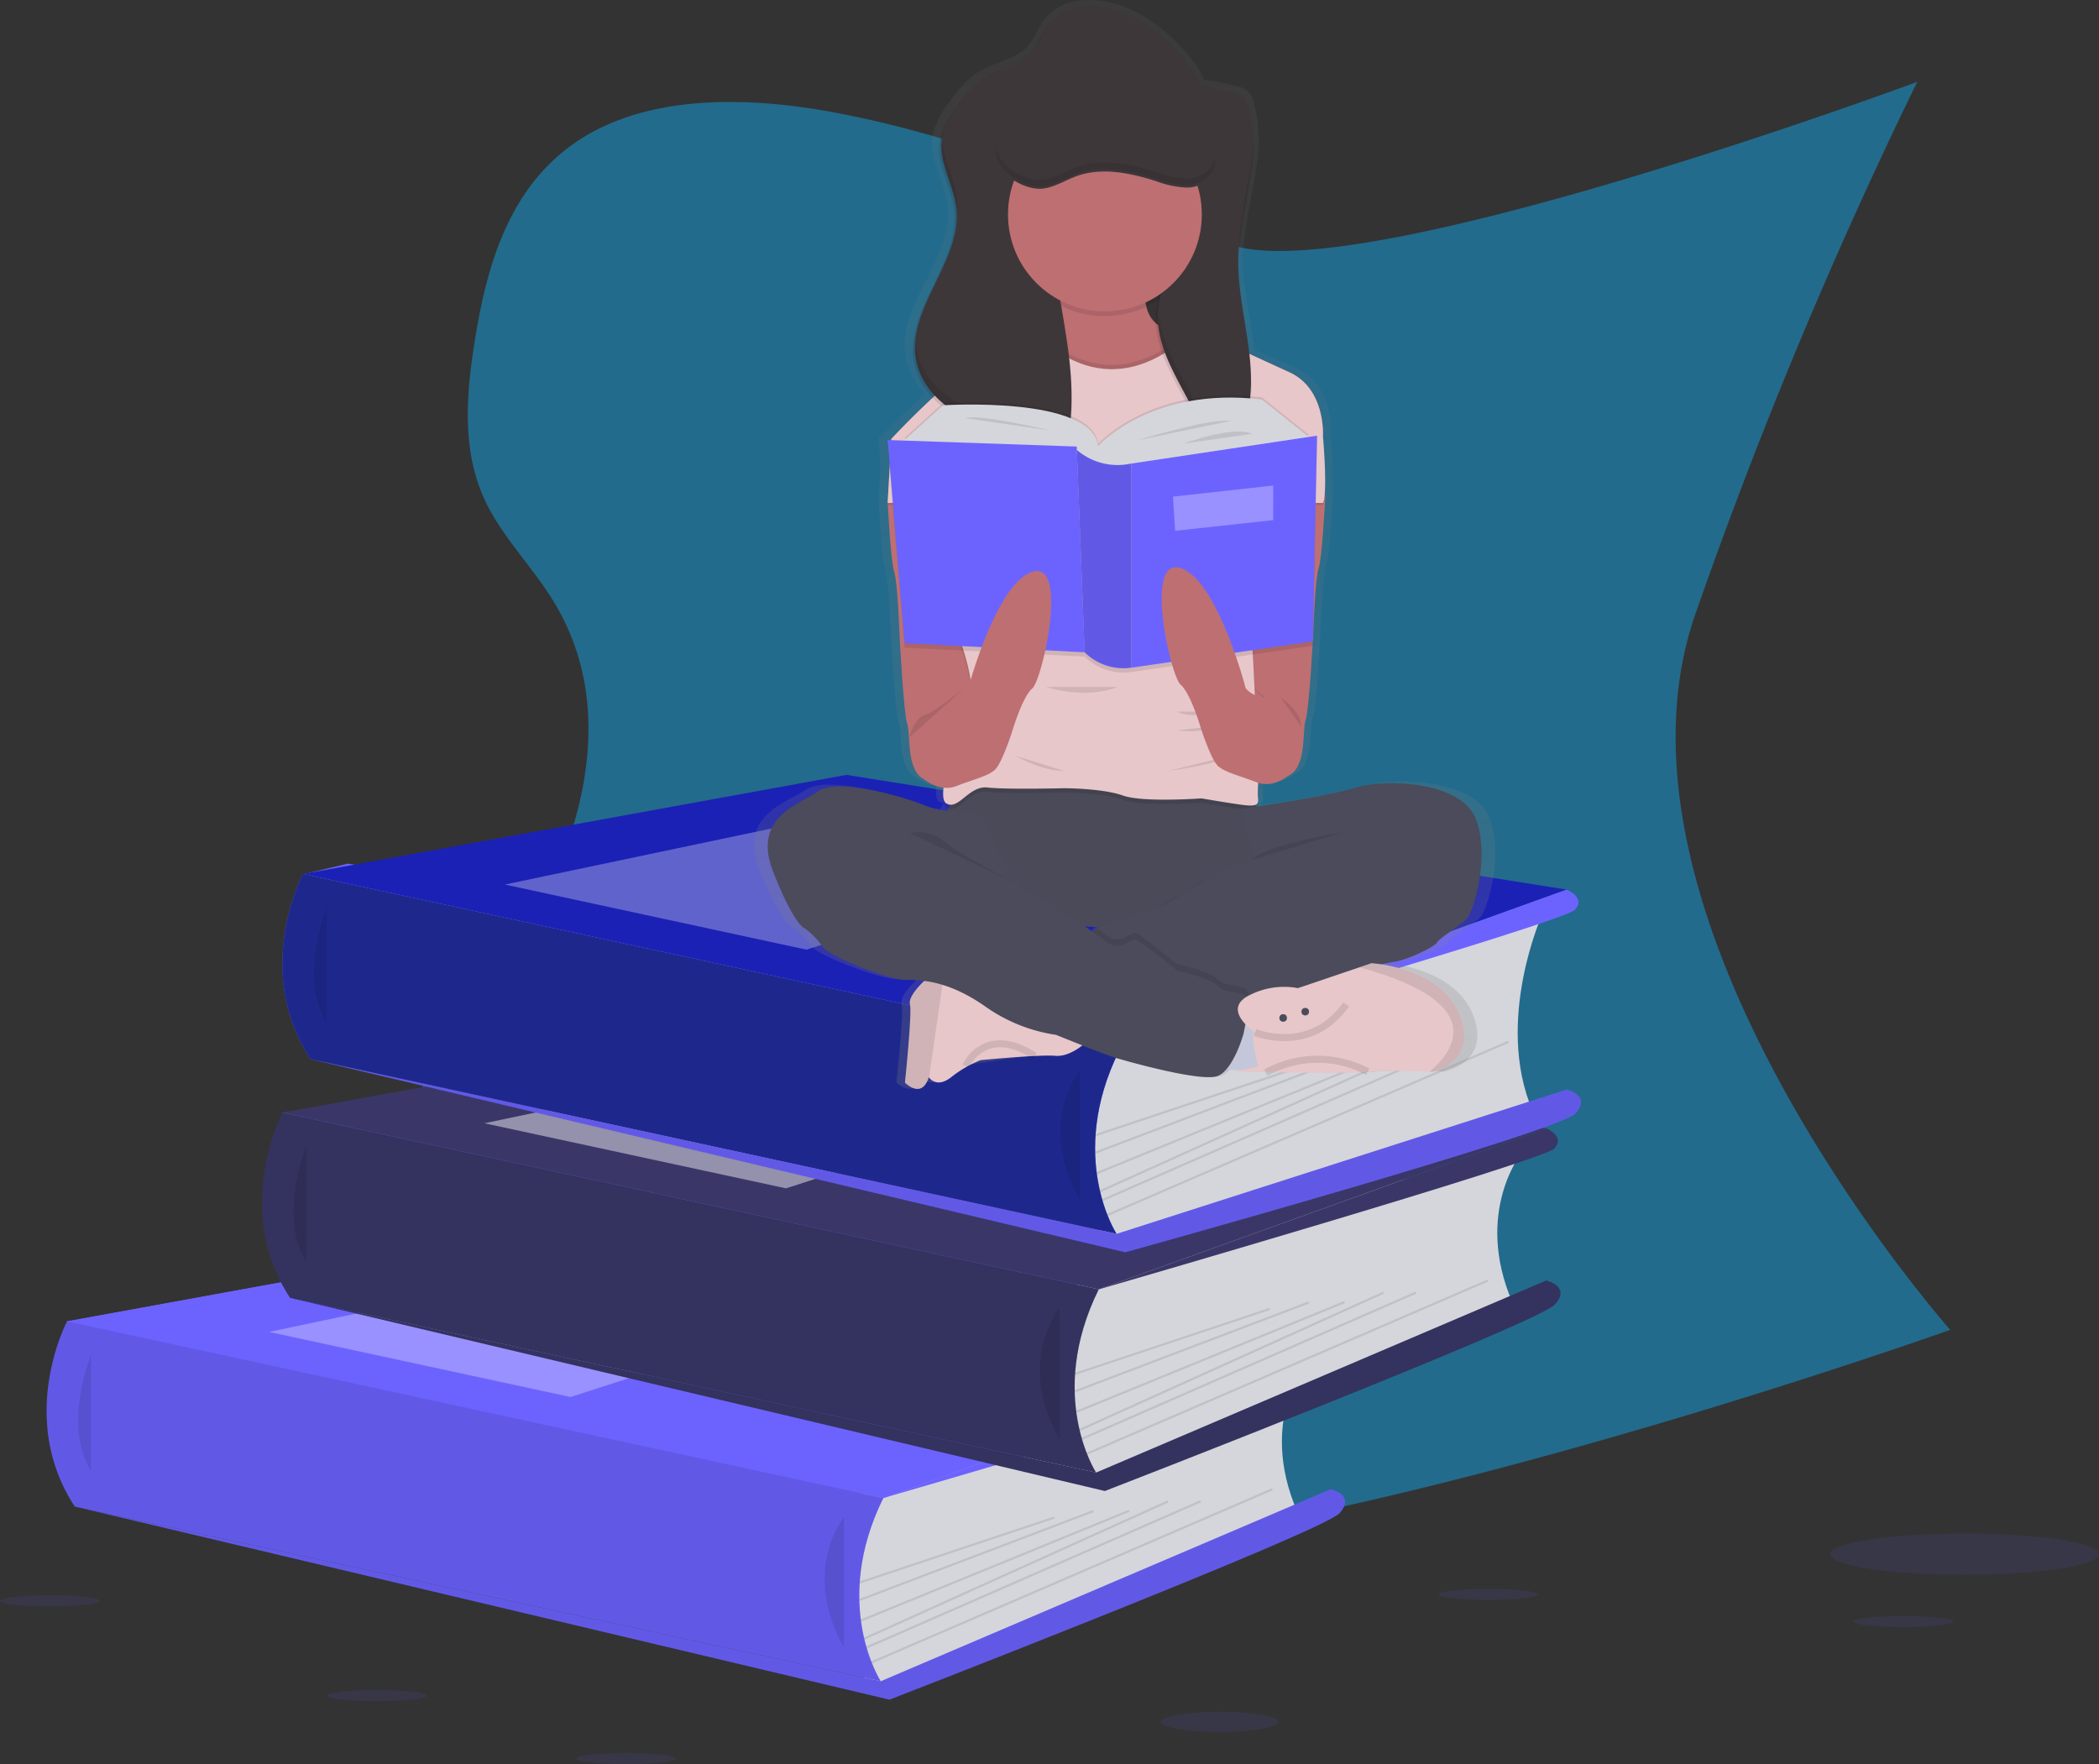 <svg xmlns="http://www.w3.org/2000/svg" xmlns:xlink="http://www.w3.org/1999/xlink" width="295.865" height="248.667" viewBox="0 0 295.865 248.667"><rect x="0" y="0" width="295.865" height="248.667" fill="#333333" stroke="none"/><defs><linearGradient id="a" x1="0.5" y1="1" x2="0.5" gradientUnits="objectBoundingBox"><stop offset="0" stop-color="gray" stop-opacity="0.251"/><stop offset="0.54" stop-color="gray" stop-opacity="0.122"/><stop offset="1" stop-color="gray" stop-opacity="0.102"/></linearGradient></defs><g transform="translate(-28.25 -0.008)"><path d="M290.448,131.413a687.3,687.3,0,0,1,31.21-74.833s-79.677,29.586-97.046,22.84c-18-6.991-35.828-14.737-55.145-18.44-12.425-2.382-26.635-2.719-36.644,3.942C123.186,71.344,120.073,82.4,118.4,92.667c-1.26,7.725-2,15.853,1.453,23.085,2.394,5.021,6.648,9.241,9.587,14.067,10.235,16.734,3,37.369-8.088,53.708-5.2,7.667-11.238,14.984-15.25,23.137s-5.871,17.507-2.361,25.831c3.483,8.257,11.78,14.446,20.764,18.8,18.253,8.853,39.754,11.385,60.736,12.819,44.015,3.012,141.07-31.623,141.07-31.623S275.174,174.83,290.448,131.413Z" transform="translate(-23.161 -45.036)" fill="#13a1e1" opacity="0.51"/><path d="M174.231,487.5l-104.67-.511L59.16,462.6l36.776-2.67-6.41-26.746,72.738-9.428L92.612,399.542l6.153-1.462,112,18.272L204.6,458.091l-8.816,22.938Z" transform="translate(-21.458 -276.341)" fill="#6c63ff"/><path d="M187,698.613s6.422-1.028,10.275,3.511c0,0-2.826,2.226-8.9-.856Z" transform="translate(-137.292 -498.179)" fill="#6c63ff"/><path d="M178.811,698.51s-4.1,5.043-2.079,10.657c0,0,3.339-1.336,3.7-8.144Z" transform="translate(-129.775 -498.176)" fill="#6c63ff"/><path d="M172.76,667.7s2.569-4.712,12.844,1.884c0,0-1.37,3.168-5.908,2.911S173.959,670.181,172.76,667.7Z" transform="translate(-127.406 -475.654)" fill="#6c63ff"/><path d="M157.317,670.279s-5.33-.612-5.847,11.59c0,0,3.379.7,5.78-3.159S158.666,672.685,157.317,670.279Z" transform="translate(-112.627 -478.575)" fill="#6c63ff"/><path d="M572.807,670.36s-6.932,8.462-1.428,21.253l-55.35,24.006-5.312,1.113-2.446-10.7,1.636-13.507v-7.382Z" transform="translate(-360.316 -478.635)" fill="#d5d6db"/><path d="M59.16,577.356l76.61-13.966,101.511,16.171-63.05,22.7Z" transform="translate(-21.458 -391.098)" fill="#6c63ff"/><path d="M59.16,577.356l76.61-13.966,101.511,16.171-63.05,22.7Z" transform="translate(-21.458 -391.098)" fill="#6c63ff"/><path d="M141.193,652.47s-7.165,13.575,1.092,26.113L255.891,703.2s-7.052-10.813.364-25.822Z" transform="translate(-103.491 -466.215)" fill="#6c63ff"/><path d="M141.193,652.47s-7.165,13.575,1.092,26.113L255.891,703.2s-7.052-10.813.364-25.822Z" transform="translate(-103.491 -466.215)" opacity="0.1"/><path d="M154.679,667.86s-4.095,9.932,0,16.36" transform="translate(-113.591 -476.899)" opacity="0.1"/><path d="M264.916,756.924l63.424-27.064s3.547.765,1.254,3.364-63.454,26.3-63.454,26.3L151.31,732.306Z" transform="translate(-112.516 -519.939)" fill="#6c63ff"/><path d="M264.916,756.924l63.424-27.064s3.547.765,1.254,3.364-63.454,26.3-63.454,26.3L151.31,732.306Z" transform="translate(-112.516 -519.939)" opacity="0.1"/><path d="M499.639,742.86s-6.116,7.339,0,18.348" transform="translate(-352.438 -528.964)" opacity="0.1"/><rect width="28.92" height="0.306" transform="translate(149.379 222.924) rotate(-18.45)" opacity="0.1"/><rect width="35.238" height="0.306" transform="translate(149.368 225.386) rotate(-20.82)" opacity="0.1"/><rect width="40.843" height="0.306" transform="translate(149.552 228.288) rotate(-22.26)" opacity="0.1"/><rect width="47.014" height="0.306" transform="translate(149.993 230.847) rotate(-24.31)" opacity="0.1"/><rect width="51.421" height="0.306" transform="matrix(0.916, -0.401, 0.401, 0.916, 150.333, 232.092)" opacity="0.1"/><rect width="61.534" height="0.306" transform="translate(151.044 234.184) rotate(-23.36)" opacity="0.1"/><path d="M152.23,588.255l53.821-11.315,32.788,6.269-44.1,14.22Z" transform="translate(-86.067 -400.505)" fill="#fff" opacity="0.3"/><path d="M587.06,659.69s2.783,1.122,1.15,2.856S524,682.39,524,682.39Z" transform="translate(-371.236 -471.228)" fill="#6c63ff"/><path d="M672.1,574.18s-6.93,8.458-1.425,21.253l-55.35,24.006-5.312,1.119-2.446-10.7,1.66-13.5v-7.391Z" transform="translate(-429.25 -411.867)" fill="#d5d6db"/><path d="M158.46,481.173l76.607-13.963,101.514,16.171-63.05,22.7Z" transform="translate(-90.391 -324.331)" fill="#3a3768"/><path d="M240.448,556.29s-7.168,13.575,1.089,26.113L355.143,607.02s-7.049-10.822.376-25.825Z" transform="translate(-172.392 -399.448)" fill="#3a3768"/><path d="M240.448,556.29s-7.168,13.575,1.089,26.113L355.143,607.02s-7.049-10.822.376-25.825l-35.926-7.776Z" transform="translate(-172.392 -399.448)" opacity="0.1"/><path d="M253.972,571.68s-4.092,9.929,0,16.36" transform="translate(-182.521 -410.131)" opacity="0.1"/><path d="M364.206,660.744l63.427-27.064s3.544.764,1.251,3.364-63.454,26.3-63.454,26.3L250.6,636.126Z" transform="translate(-181.443 -453.172)" fill="#3a3768"/><path d="M364.206,660.744l63.427-27.064s3.544.764,1.251,3.364-63.454,26.3-63.454,26.3L250.6,636.126Z" transform="translate(-181.443 -453.172)" opacity="0.1"/><path d="M598.929,646.68s-6.116,7.339,0,18.348" transform="translate(-421.365 -462.196)" opacity="0.1"/><rect width="28.92" height="0.306" transform="translate(179.744 193.515) rotate(-18.45)" opacity="0.1"/><rect width="35.238" height="0.306" transform="translate(179.738 195.976) rotate(-20.82)" opacity="0.1"/><rect width="40.843" height="0.306" transform="translate(179.917 198.874) rotate(-22.26)" opacity="0.1"/><rect width="47.014" height="0.306" transform="translate(180.362 201.433) rotate(-24.31)" opacity="0.1"/><rect width="51.421" height="0.306" transform="matrix(0.916, -0.401, 0.401, 0.916, 180.697, 202.675)" opacity="0.1"/><rect width="61.534" height="0.306" transform="translate(181.411 204.766) rotate(-23.36)" opacity="0.1"/><path d="M251.53,492.075l53.821-11.315,32.788,6.269-44.1,14.22Z" transform="translate(-155 -333.737)" fill="#fff" opacity="0.45"/><path d="M686.38,563.51s2.78,1.122,1.15,2.853-64.2,19.844-64.2,19.844Z" transform="translate(-440.191 -404.46)" fill="#3a3768"/><path d="M681.524,464.15s-6.933,15.189-1.428,27.981l-55.35,17.278-5.3,1.122L617,499.828l1.636-13.507V478.93Z" transform="translate(-435.796 -335.484)" fill="#d5d6db"/><path d="M167.89,371.146,244.5,357.18l101.514,16.171-63.054,22.7Z" transform="translate(-96.938 -247.948)" fill="#1c21b5"/><path d="M249.9,446.26s-7.177,13.575,1.079,26.113L364.589,496.99s-7.052-10.822.373-25.822Z" transform="translate(-178.951 -323.065)" fill="#6c63ff"/><path d="M249.9,446.26s-7.177,13.575,1.079,26.113L364.589,496.99s-7.052-10.822.373-25.822Z" transform="translate(-178.951 -323.065)" fill="#051565" opacity="0.75"/><path d="M263.409,461.65s-4.095,9.932,0,16.36" transform="translate(-189.071 -333.749)" opacity="0.1"/><path d="M373.646,556.267l63.424-20.336s3.547.765,1.254,3.364-63.454,19.571-63.454,19.571L260.04,531.65Z" transform="translate(-187.996 -382.343)" fill="#6c63ff"/><path d="M373.646,556.267l63.424-20.336s3.547.765,1.254,3.364-63.454,19.571-63.454,19.571L260.04,531.65Z" transform="translate(-187.996 -382.343)" opacity="0.1"/><path d="M608.369,536.65s-6.116,7.339,0,18.348" transform="translate(-427.918 -385.814)" opacity="0.1"/><rect width="28.92" height="0.306" transform="translate(182.632 159.867) rotate(-18.45)" opacity="0.1"/><rect width="35.238" height="0.306" transform="translate(182.623 162.329) rotate(-20.82)" opacity="0.1"/><rect width="40.843" height="0.306" transform="translate(182.8 165.229) rotate(-22.26)" opacity="0.1"/><rect width="47.014" height="0.306" transform="translate(183.249 167.786) rotate(-24.31)" opacity="0.1"/><rect width="51.421" height="0.306" transform="matrix(0.916, -0.401, 0.401, 0.916, 183.586, 169.03)" opacity="0.1"/><rect width="61.534" height="0.306" transform="translate(184.298 171.123) rotate(-23.36)" opacity="0.1"/><path d="M260.96,382.045l53.821-11.315L347.57,377l-44.1,14.22Z" transform="translate(-161.547 -257.354)" fill="#fff" opacity="0.3"/><path d="M695.811,453.48s2.783,1.122,1.15,2.856-64.2,19.844-64.2,19.844Z" transform="translate(-446.737 -328.077)" fill="#6c63ff"/><ellipse cx="7.03" cy="0.786" rx="7.03" ry="0.786" transform="translate(74.338 238.232)" fill="#6c63ff" opacity="0.1"/><ellipse cx="7.03" cy="0.786" rx="7.03" ry="0.786" transform="translate(28.25 224.874)" fill="#6c63ff" opacity="0.1"/><ellipse cx="7.03" cy="0.786" rx="7.03" ry="0.786" transform="translate(109.468 247.103)" fill="#6c63ff" opacity="0.1"/><ellipse cx="7.03" cy="0.786" rx="7.03" ry="0.786" transform="translate(289.495 227.78)" fill="#6c63ff" opacity="0.1"/><ellipse cx="7.03" cy="0.786" rx="7.03" ry="0.786" transform="translate(230.991 223.966)" fill="#6c63ff" opacity="0.1"/><ellipse cx="8.315" cy="1.428" rx="8.315" ry="1.428" transform="translate(191.861 241.281)" fill="#6c63ff" opacity="0.1"/><path d="M568.088,158.8c-2-5.434-13.009-5.945-17.786-4.56a142.8,142.8,0,0,1-14.373,2.66l-.248-.235c.5-.147.508-.508.446-1.043a16.313,16.313,0,0,1,.031-2.116,5.21,5.21,0,0,0,4.428-.994h0c2.752-1.223,2.012-6.459,2.538-7.89.394-1.07.82-7.376,1.009-10.52h.04l.021-1.055c.028-.456.04-.722.04-.722s.269-7.688.8-9.244c.489-1.431.887-8.642.948-9.786v-.15l-.04-.667c.028-.486.04-1.027.037-1.6,0-2.615-.272-5.908-.306-6.44v-.278c.021-1.116-.119-6.706-4.874-8.819-1.752-.783-3.859-1.716-5.9-2.624-.526-4.541-1.728-9.058-1.624-13.633,0-.688.061-1.376.128-2.061,0,.2-.021.4-.024.612v1.333c.18-5.722,2.342-11.474,2.141-17.073-.018.547-.058,1.1-.11,1.648a17.776,17.776,0,0,0-.587-5.624,3.328,3.328,0,0,0-.96-1.743,3.954,3.954,0,0,0-1.676-.664,33.7,33.7,0,0,0-4.4-.82,6.794,6.794,0,0,0-.991-1.924c-3.1-4.257-7.694-8.257-13.125-9.174-2.725-.459-5.859-.076-7.712,1.872a5.776,5.776,0,0,0-.544.55c-1,1.19-1.425,2.752-2.446,3.939-.067.08-.144.153-.217.229-2,1.789-5.116,2.162-7.339,3.767a8.812,8.812,0,0,0-1.1.957,18.612,18.612,0,0,0-2.4,2.914,12.09,12.09,0,0,0-2.346,4.55c-.639,3.364,1.651,6.553,2.076,9.939.948,7.575-7.434,14.3-5.847,21.77a9.969,9.969,0,0,0,2.7,4.841c-3.269,2.96-6.052,5.832-6.052,5.832v.171h-.517l.052.612h-.052l.284,3.318-.284,4.832v.456h.018c.095,1.771.471,8.137.917,9.48.526,1.557.792,9.244.792,9.244s.581,10.865,1.113,12.3-.223,6.657,2.538,7.89h0a5.811,5.811,0,0,0,2.774,1.15c-.141,1.144-.052,1.972.4,2.232a1.333,1.333,0,0,0,.642.183,6.817,6.817,0,0,0-.5.872,12.956,12.956,0,0,1-3.2-.755c-2.966-1.223-12.81-3.975-15.669-2.04s-9.74,3.691-6.563,11.483,4.657,7.988,4.657,7.988a11.315,11.315,0,0,1,2.541,2.553c.954,1.434,9.844,4.715,12.067,4.715a21.766,21.766,0,0,1,2.829.141s-2.413,2.116-2.092,3.345-.734,11.07-.734,11.07,2.446,2.465,3.492-.768l.037.049c.2.266,1.254,1.468,3.245-.049a18.19,18.19,0,0,1,2.587-1.639l9.639-1.364a27.283,27.283,0,0,1,3.018-.021,6.307,6.307,0,0,0,3.975-1.48c2,.758,4.241,1.587,5.309,1.89,2.165.612,12.116,3.281,14.443,2.446a3.232,3.232,0,0,0,1.254-.893l2.22.07-1.04.208s2.024.034,4.777.07l-.116.067,3.453-.031c5.052.046,10.728.061,11.474-.107a80.61,80.61,0,0,1,9.027,0h.5s6.67-1.33,3.917-8.1c-2.116-5.2-8.621-6.709-11.507-7.125.813-.162,1.514-.287,1.979-.361,2.015-.306,5.93-2.141,6.247-2.768s3.6-2.446,4.446-3.483S570.1,164.236,568.088,158.8Zm-55.243,15.208-.327.107-.22.073-.422.416c-.336-.226-.7-.465-1.073-.709C511.465,173.936,512.147,173.976,512.844,174.009Zm29.146,8.618Z" transform="translate(-329.84 -43.42)" fill="url(#a)"/><path d="M686.65,279.385s4.679,12.232,7.339,11.009,1.939-6.422,2.446-7.847,1.07-12.232,1.07-12.232.257-7.645.765-9.192c.471-1.422.853-8.593.917-9.722v-.15l-.5-8.868-2.856-.713-6.624,2.446-.917,5.238-.358,2.046-.153.872Z" transform="translate(-484.147 -181.039)" fill="#be6f72"/><path d="M691.69,358.3s4.465,3.654,5.81,3.975,2.171,3.171,2.171,3.171" transform="translate(-487.646 -262.003)" opacity="0.1"/><path d="M538.538,281.135s-4.679,12.232-7.339,11.009-1.939-6.422-2.446-7.847-1.07-12.232-1.07-12.232-.257-7.645-.765-9.192c-.471-1.422-.853-8.593-.917-9.721V253l.508-8.868,2.856-.712,6.624,2.446.917,5.238.358,2.046.153.872Z" transform="translate(-372.625 -182.254)" fill="#be6f72"/><rect width="10.443" height="16.278" transform="translate(185.937 33.42)" fill="#3e373a"/><rect width="10.443" height="16.278" transform="translate(185.937 33.42)" opacity="0.1"/><path d="M555.236,404.381s-3.569,3.923-2.245,4.636,9.89,14.067,9.89,14.067,28.134,3.465,33.44-1.734,5.2-14.486,5.2-14.486-4.263.917-4.728.419-3.018-2.9-3.018-2.9S557.682,402.191,555.236,404.381Z" transform="translate(-391.157 -293.317)" fill="#4b4b5b"/><path d="M555.236,404.381s-3.569,3.923-2.245,4.636,9.89,14.067,9.89,14.067,28.134,3.465,33.44-1.734,5.2-14.486,5.2-14.486-4.263.917-4.728.419-3.018-2.9-3.018-2.9S557.682,402.191,555.236,404.381Z" transform="translate(-391.157 -293.317)" opacity="0.02"/><path d="M588.5,180.527l-9.174,7.339-2.774.2-1.018.073-17.1,1.254L540.7,188.1l-2.639-.193-3.364-.245-7.034-6.728A120.447,120.447,0,0,1,537,172a19.16,19.16,0,0,1,4.526-3.024l.2-.07a5.034,5.034,0,0,0,1.939-1.352c3.443-3.55,6.627-12.312,6.627-12.312s15.189-7.847,13.354,2.446,6.829,7.749,6.829,7.749l2.856,1.3,1.128.517,2.878,1.318,6.492,2.979C588.925,173.9,588.5,180.527,588.5,180.527Z" transform="translate(-373.777 -119.056)" fill="#be6f72"/><circle cx="13.66" cy="13.66" r="13.66" transform="translate(170.283 17.249)" opacity="0.1"/><path d="M587.372,227.73H526v-.15l.508-8.868a120.445,120.445,0,0,1,9.339-8.933l38.531-1.529,1.792-1.89,6.492,2.979c5.1,2.342,4.688,8.969,4.688,8.969S588.047,225.986,587.372,227.73Z" transform="translate(-372.625 -156.527)" opacity="0.1"/><path d="M587.372,226.73H526v-.15l.508-8.868a120.445,120.445,0,0,1,9.339-8.933l38.531-1.529,1.792-1.89,6.492,2.979c5.1,2.342,4.688,8.969,4.688,8.969S588.047,224.986,587.372,226.73Z" transform="translate(-372.625 -155.833)" fill="#e7c7ca"/><path d="M585.113,187.855s9.682,12.336,22.577-.254,1.428,28.082,1.428,28.082l-27.828,3.3Z" transform="translate(-411.007 -141.826)" opacity="0.1"/><path d="M585.113,189.855s9.682,12.336,22.577-.254,1.428,28.082,1.428,28.082l-27.828,3.3Z" transform="translate(-411.007 -143.214)" fill="#e7c7ca"/><path d="M591.021,201.855l1.024,15.623,1.1,5.2.838,3.975s2.141,30.58,1.529,32.109.306,2.752.434,3.566-.128,2.856-.027,3.774,0,1.324-2.343,1-5.608-.9-5.608-.9-8.257.612-11.11-.407-8.257-1.021-8.257-1.021-8.156.2-10.8-.1-4.079,3.263-5.81,2.242,2.037-10.9,3.26-13.761-1.63-10.092-1.63-10.092l3.67-20.357.817-4.615V203.582l.2-.07a5.033,5.033,0,0,0,1.939-1.352l.917,14.6,28.746,1.021V201.35" transform="translate(-390.353 -153.049)" opacity="0.1"/><path d="M591.021,199.855l1.024,15.623,1.1,5.2.838,3.975s2.141,30.58,1.529,32.109.306,2.752.434,3.566-.128,2.856-.027,3.774,0,1.324-2.343,1-5.608-.9-5.608-.9-8.257.612-11.11-.407-8.257-1.021-8.257-1.021-8.156.2-10.8-.1-4.079,3.263-5.81,2.242,2.037-10.9,3.26-13.761-1.63-10.092-1.63-10.092l3.67-20.357.817-4.615V201.582l.2-.07a5.033,5.033,0,0,0,1.939-1.352l.917,14.6,28.746,1.021V199.35" transform="translate(-390.353 -151.661)" fill="#e7c7ca"/><path d="M584.616,61.669a3.371,3.371,0,0,0-.917-1.731,3.755,3.755,0,0,0-1.615-.661,31.9,31.9,0,0,0-4.245-.813,6.8,6.8,0,0,0-.917-1.905c-3-4.232-7.431-8.223-12.648-9.125-2.731-.474-5.9-.049-7.645,2.1-.96,1.183-1.373,2.752-2.342,3.914-1.868,2.257-5.242,2.535-7.6,4.281a14.075,14.075,0,0,0-3.058,3.538,12.137,12.137,0,0,0-2.26,4.523c-.612,3.336,1.593,6.517,2,9.884.917,7.532-7.156,14.214-5.63,21.645.89,4.333,4.893,7.385,9.033,8.933,1.459.547,3.125,1.092,3.807,2.492.306.612.358,1.318.645,1.936.966,2.061,4.144,2.141,5.85.639s2.245-3.93,2.446-6.2c.82-9.9-3.144-19.672-2.682-29.593.138-3,.982-6.4,3.67-7.761,3.618-1.835,7.969,1.223,11.951.639a23.71,23.71,0,0,1,1.144,14.468c-.633,2.639-1.728,5.2-1.807,7.92-.119,4.144,2.116,7.929,4.049,11.593a6.169,6.169,0,0,1,.817,2.235,5.389,5.389,0,0,1-.437,2.339c-1.092,2.939-2.976,5.667-3.19,8.795a1.421,1.421,0,0,0,.229,1.046,1.315,1.315,0,0,0,.789.355c3.3.566,6.159-2.361,7.77-5.3a24.844,24.844,0,0,0,3.064-10.556c.333-6.226-1.9-12.351-1.761-18.584C583.289,75.638,586.491,68.5,584.616,61.669Z" transform="translate(-380.643 -46.08)" opacity="0.1"/><path d="M585.616,60.669a3.369,3.369,0,0,0-.917-1.731,3.755,3.755,0,0,0-1.615-.661,31.9,31.9,0,0,0-4.245-.813,6.794,6.794,0,0,0-.917-1.905c-3-4.232-7.431-8.223-12.648-9.125-2.731-.474-5.9-.049-7.645,2.1-.96,1.183-1.373,2.752-2.342,3.914-1.868,2.257-5.242,2.535-7.6,4.281a14.073,14.073,0,0,0-3.058,3.538,12.136,12.136,0,0,0-2.26,4.523c-.612,3.336,1.593,6.517,2,9.884.917,7.532-7.156,14.214-5.63,21.645.89,4.333,4.893,7.385,9.033,8.933,1.459.547,3.125,1.092,3.807,2.492.306.612.358,1.318.645,1.936.966,2.061,4.144,2.141,5.85.639s2.245-3.93,2.446-6.2c.82-9.9-3.144-19.672-2.682-29.593.138-3,.982-6.4,3.67-7.761,3.618-1.835,7.969,1.223,11.951.639a23.709,23.709,0,0,1,1.144,14.468c-.633,2.639-1.728,5.2-1.807,7.92-.119,4.144,2.116,7.929,4.049,11.593a6.169,6.169,0,0,1,.817,2.235,5.388,5.388,0,0,1-.437,2.339c-1.092,2.939-2.976,5.667-3.19,8.795a1.422,1.422,0,0,0,.229,1.046,1.315,1.315,0,0,0,.789.355c3.3.566,6.159-2.361,7.771-5.3a24.845,24.845,0,0,0,3.064-10.556c.333-6.226-1.9-12.351-1.761-18.584C584.289,74.638,587.491,67.5,585.616,60.669Z" transform="translate(-381.337 -45.386)" fill="#3e373a"/><path d="M581.79,473.188l12.131.388-1.74-9-9.293.884Z" transform="translate(-384.266 -322.505)" fill="#c3c7d9"/><path d="M665.329,423.39c-.817,1.018-3.975,2.853-4.281,3.465s-4.076,2.446-6.015,2.752-8.052,1.633-9.174,2.345c-.8.514-7.26,2.141-11.5,3.043a32.642,32.642,0,0,1-3.483.627c-1.835.1-21.914-6.728-21.914-6.728l3.871-3.975.214-.073c1.095-.37,6.153-2.079,8.96-2.893,3.162-.917,6.832-4.688,6.832-4.688s5.4-1.835,6.116-2.04-1.835-7.134-1.835-7.134,11.721-1.627,16.309-3.006,15.189-.868,17.125,4.535S666.157,422.371,665.329,423.39Z" transform="translate(-430.215 -294.03)" fill="#4b4b5b"/><path d="M559.849,498.224s-2.342,2.446-4.688,2.245-10.547.612-10.547.612a16.442,16.442,0,0,0-4.131,2.395c-1.917,1.511-2.936.306-3.125.049l-.034-.049c-1.021,3.214-3.364.764-3.364.764s1.018-9.786.706-11.009,2.015-3.324,2.015-3.324l2.752-.7,6.972-1.786,9.991,3.465Z" transform="translate(-378.15 -351.638)" fill="#e7c7ca"/><path d="M539.422,493.26l-2.064,14.318-.034-.049c-1.021,3.214-3.364.765-3.364.765s1.018-9.786.706-11.009,2.015-3.324,2.015-3.324Z" transform="translate(-378.15 -355.692)" opacity="0.1"/><path d="M599,360.08s5.4,1.835,10.092,0" transform="translate(-423.301 -263.239)" opacity="0.1"/><path d="M659.29,371.42s2.242,1.119,3.976,0" transform="translate(-465.154 -271.111)" opacity="0.1"/><path d="M659.29,378.934s3.771.5,4.486-.514" transform="translate(-465.154 -275.971)" opacity="0.1"/><path d="M655.29,393.891s7.082-.917,8.841-2.141" transform="translate(-462.377 -285.224)" opacity="0.1"/><path d="M584.62,391.75s3.975,2.242,6.932,2.141" transform="translate(-413.318 -285.224)" opacity="0.1"/><path d="M634.347,481.33a32.651,32.651,0,0,1-3.483.627c-1.835.1-21.914-6.728-21.914-6.728l3.871-3.975.214-.073c.612.431,1.113.8,1.471,1.083,1.685,1.327,3.312-.407,3.923-.407s5.911,4.382,5.911,4.382,4.893,1.122,5.709,2.141,3.67.816,4.177,1.529A2.728,2.728,0,0,1,634.347,481.33Z" transform="translate(-430.208 -340.364)" opacity="0.1"/><path d="M500.706,409.535s-4.948.284-7.8-.917-12.333-3.975-15.085-2.027-9.379,3.67-6.321,11.419,4.486,7.951,4.486,7.951a11.04,11.04,0,0,1,2.446,2.538c.917,1.428,9.48,4.688,11.621,4.688s5.911,0,11.211,3.67a23.041,23.041,0,0,0,10.092,4.079s6.728,2.752,8.822,3.364,11.666,3.26,13.911,2.446,3.67-5.914,3.67-5.914,1.018-4.587.508-5.3-3.364-.511-4.177-1.529-5.709-2.141-5.709-2.141-5.287-4.385-5.9-4.385-2.238,1.731-3.923.407A89.509,89.509,0,0,0,508,421.155C504.131,419.115,500.706,409.535,500.706,409.535Z" transform="translate(-334.242 -295.058)" fill="#4b4b5b"/><path d="M536.27,427.152a5.841,5.841,0,0,1,5.012,1.324c2.446,2.04,10.679,6.134,10.679,6.134" transform="translate(-379.754 -309.718)" opacity="0.1"/><path d="M706.9,427S696,428.651,693.96,430.893" transform="translate(-489.222 -309.695)" opacity="0.1"/><path d="M713.653,502.71h-.48a82.24,82.24,0,0,0-8.694,0c-1.324.306-18.859,0-18.859,0l3.428-.712s-1.272-4.459-.465-4.829c0,0-4.587-3.021-1.128-5.061a10.73,10.73,0,0,1,7.186-1.18l8.682-2.942,1.667-.566s9.786.511,12.434,7.238S713.653,502.71,713.653,502.71Z" transform="translate(-483.432 -351.638)" fill="#e7c7ca"/><path d="M753.84,502.745h-.48c2.847-2.349,9.287-9.5-9.85-14.709l1.667-.566s9.786.511,12.434,7.238S753.84,502.745,753.84,502.745Z" transform="translate(-523.619 -351.673)" opacity="0.1"/><circle cx="0.535" cy="0.535" r="0.535" transform="translate(211.695 142.075)" fill="#4b4b5b"/><circle cx="0.535" cy="0.535" r="0.535" transform="translate(208.585 142.959)" fill="#4b4b5b"/><g transform="translate(157.297 19.237)" opacity="0.1"><path d="M619.216,117.723a23.728,23.728,0,0,0-1.755-9.829c-3.975.593-8.33-2.474-11.951-.639-2.679,1.358-3.52,4.761-3.67,7.761-.037.792-.043,1.584-.028,2.376,0-.281,0-.566.028-.847.141-3,.982-6.4,3.67-7.761,3.621-1.835,7.969,1.223,11.951.639A23.666,23.666,0,0,1,619.216,117.723Z" transform="translate(-582.545 -106.555)"/><path d="M553.142,118.557a10.191,10.191,0,0,0-.04-2c-.324-2.691-1.8-5.263-2.061-7.887-.342,3.165,1.673,6.2,2.061,9.416A1.909,1.909,0,0,1,553.142,118.557Z" transform="translate(-547.278 -107.948)"/><path d="M560.8,210.324c-.19,2.269-.725,4.694-2.446,6.2s-4.893,1.422-5.85-.639c-.306-.612-.352-1.324-.648-1.936-.679-1.4-2.349-1.945-3.807-2.492-4.144-1.55-8.141-4.587-9.03-8.933a9.386,9.386,0,0,1-.162-1.193,9.636,9.636,0,0,0,.162,2.722c.89,4.333,4.893,7.382,9.03,8.933,1.459.547,3.128,1.092,3.807,2.492.306.612.358,1.318.648,1.936.963,2.061,4.141,2.141,5.85.639s2.242-3.93,2.446-6.2a34.952,34.952,0,0,0,.095-3.59C560.895,208.957,560.855,209.642,560.8,210.324Z" transform="translate(-538.823 -172.273)"/><path d="M687.93,121.961v1.324c.171-5.688,2.257-11.406,2.052-16.975C689.823,111.46,688.046,116.726,687.93,121.961Z" transform="translate(-642.333 -106.31)"/><path d="M655.581,201.22a3.943,3.943,0,0,0,.07-1.1,6.117,6.117,0,0,0-.817-2.235c-1.768-3.364-3.783-6.807-4.021-10.541,0,.159-.021.306-.024.477-.122,4.141,2.113,7.929,4.046,11.593A7.34,7.34,0,0,1,655.581,201.22Z" transform="translate(-616.546 -162.561)"/><path d="M666.67,216.872a24.884,24.884,0,0,1-3.086,10.556c-1.615,2.939-4.468,5.865-7.773,5.3a1.3,1.3,0,0,1-.789-.358.763.763,0,0,1-.144-.239c-.037.239-.067.48-.086.725a1.41,1.41,0,0,0,.229,1.043,1.3,1.3,0,0,0,.789.358c3.306.566,6.159-2.361,7.773-5.3A24.884,24.884,0,0,0,666.67,218.4c.037-.716.04-1.428.018-2.141C666.682,216.465,666.682,216.667,666.67,216.872Z" transform="translate(-619.314 -182.637)"/></g><path d="M695.31,510.359s7.74,3.248,12.844-3.939" transform="translate(-490.159 -364.828)" fill="none" stroke="#000" stroke-miterlimit="10" stroke-width="1" opacity="0.1"/><path d="M700.29,533.621a15.09,15.09,0,0,1,14.373-.135" transform="translate(-493.616 -382.415)" fill="none" stroke="#000" stroke-miterlimit="10" stroke-width="1" opacity="0.1"/><path d="M561.93,527.686s2.654-5.988,9.743-1.422" transform="translate(-397.567 -377.412)" fill="none" stroke="#000" stroke-miterlimit="10" stroke-width="1" opacity="0.1"/><path d="M533.79,231.668l5.413-4.893s20.987-1.376,21.856,5.758c0,0,7.44-8.459,23.088-6.575l6.621,5.272-18.3,8.03-17.783,6.168-13.1-5.862Z" transform="translate(-378.032 -169.943)" opacity="0.1"/><path d="M533.79,232.668l5.413-4.893s20.987-1.376,21.856,5.758c0,0,7.44-8.459,23.088-6.575l6.621,5.272-18.3,8.03-17.783,6.168-13.1-5.862Z" transform="translate(-378.032 -170.637)" fill="#d5d6db"/><path d="M437.38,204.83l2.394,28.645,25.382,1.275-1.1-28.522-.021-.48Z" transform="translate(-284.017 -142.187)" opacity="0.1"/><path d="M437.38,202.83l2.394,28.645,25.382,1.275-1.1-28.522-.021-.48Z" transform="translate(-284.017 -140.799)" fill="#6c63ff"/><path d="M575.893,202.83l-26.183,3.927V235.53l25.586-3.7Z" transform="translate(-361.996 -140.799)" opacity="0.1"/><path d="M575.893,200.83l-26.183,3.927V233.53l25.586-3.7Z" transform="translate(-361.996 -139.41)" fill="#6c63ff"/><path d="M583.033,223.79l-14.143,1.572.309,4.819,13.825-1.511Z" transform="translate(-375.311 -155.349)" fill="#fff" opacity="0.3"/><path d="M536.895,332.17l1.44,3.875s2.141,1.835,4.483.917,4.385-1.373,5.4-2.266,2.447-5.379,2.447-5.379,1.428-4.893,2.853-6.116,5.2-18.076,0-16.428-9.174,16.938-9.174,16.938a3.626,3.626,0,0,1-2.242,1.223c-1.324.1-3.975-.2-4.486.917S535.366,329.928,536.895,332.17Z" transform="translate(-379.761 -226.155)" fill="#be6f72"/><path d="M620.859,254.734a8.807,8.807,0,0,1-7.679-1.914l1.1,28.519a7.783,7.783,0,0,0,6.575,2.171Z" transform="translate(-433.145 -188.78)" opacity="0.1"/><path d="M620.859,252.734a8.807,8.807,0,0,1-7.679-1.914l1.1,28.519a7.783,7.783,0,0,0,6.575,2.171Z" transform="translate(-433.145 -187.391)" fill="#6c63ff"/><path d="M620.859,252.734a8.807,8.807,0,0,1-7.679-1.914l1.1,28.519a7.783,7.783,0,0,0,6.575,2.171Z" transform="translate(-433.145 -187.391)" opacity="0.1"/><path d="M640.29,240.118s10.651-3.257,13.428-2.8" transform="translate(-451.964 -177.988)" opacity="0.1"/><path d="M573.979,237.661s-10.324-2.446-12.049-1.752" transform="translate(-397.567 -176.954)" opacity="0.1"/><path d="M662.25,244.03s7.122-2.612,9.7-1.37" transform="translate(-467.209 -181.494)" opacity="0.1"/><path d="M650.52,449.968a23.412,23.412,0,0,1,3.511-2.18,57.27,57.27,0,0,0,5.2-3.177" transform="translate(-459.066 -321.92)" opacity="0.1"/><path d="M543.811,360.08s-4.468,3.654-5.81,3.975-2.171,3.171-2.171,3.171" transform="translate(-379.449 -263.239)" opacity="0.1"/><path d="M671.562,330.41l-1.425,3.884s-2.141,1.835-4.486.917-4.382-1.373-5.4-2.266-2.446-5.379-2.446-5.379-1.425-4.893-2.853-6.116-5.2-18.076,0-16.428,9.174,16.938,9.174,16.938a3.626,3.626,0,0,0,2.242,1.223c1.324.1,3.975-.2,4.486.917S673.091,328.178,671.562,330.41Z" transform="translate(-460.292 -224.94)" fill="#be6f72"/><path d="M707.15,364.94s2.92,1.878,2.908,4.122" transform="translate(-498.378 -266.613)" opacity="0.1"/><circle cx="13.66" cy="13.66" r="13.66" transform="translate(170.332 16.58)" fill="#be6f72"/><path d="M582.715,97.607c1.657-.26,3.11-1.223,4.694-1.777,3.544-1.245,7.465-.391,11.052.731a14.332,14.332,0,0,0,4.217.917,4.268,4.268,0,0,0,3.712-1.835,4.148,4.148,0,0,0-.024-3.832,10.791,10.791,0,0,0-2.5-3.079c-3.18-3-7.125-5.81-11.489-5.5a15.812,15.812,0,0,0-5.049,1.446,55.659,55.659,0,0,0-5.926,2.985c-1.471.853-4.2,1.994-5.043,3.553C574.437,94.726,579.718,98.078,582.715,97.607Z" transform="translate(-407.3 -71.034)" fill="#3e373a"/><path d="M606.388,114.182a4.268,4.268,0,0,1-3.712,1.835,14.345,14.345,0,0,1-4.22-.9c-3.587-1.122-7.5-1.979-11.052-.731-1.581.553-3.037,1.529-4.694,1.774-2.416.379-6.306-1.725-6.728-4.4-.474,3.092,4.037,5.74,6.728,5.318,1.657-.26,3.113-1.223,4.694-1.774,3.547-1.248,7.465-.391,11.052.731a13.764,13.764,0,0,0,4.22.9,4.3,4.3,0,0,0,3.712-1.835,3.581,3.581,0,0,0,.428-2.235A3.3,3.3,0,0,1,606.388,114.182Z" transform="translate(-407.298 -90.856)" opacity="0.1"/><ellipse cx="18.96" cy="2.908" rx="18.96" ry="2.908" transform="translate(286.195 216.165)" fill="#6c63ff" opacity="0.1"/></g></svg>